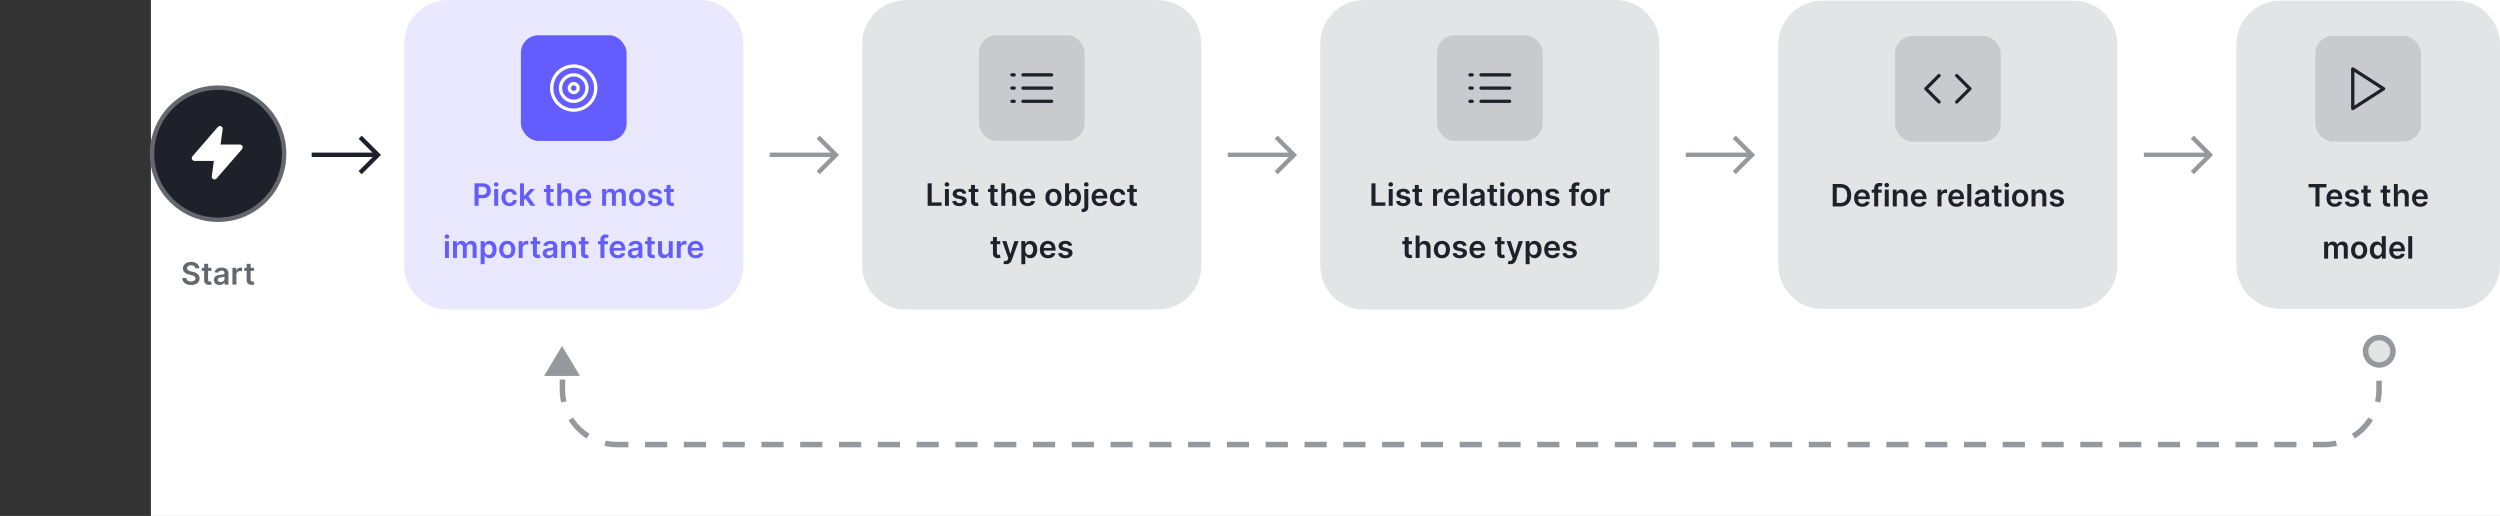 <svg width="911" height="188" viewBox="0 0 911 188" fill="none" xmlns="http://www.w3.org/2000/svg"><rect x="0" y="0" width="911" height="188" fill="#333333" stroke="none"/><path fill="#fff" d="M55 0h856v188H55z"/><path fill="#fff" d="M55.4 31.938h48.148v48.147H55.4z"/><circle cx="79.474" cy="56.011" r="24.073" fill="#1E212A" stroke="#65676E" stroke-width="1.605"/><path fill-rule="evenodd" clip-rule="evenodd" d="M79.582 58.639h-8.697c-.869 0-1.335-1.023-.765-1.68l9.274-10.693c.647-.745 1.865-.195 1.736.782l-1.548 11.59z" fill="#fff"/><path fill-rule="evenodd" clip-rule="evenodd" d="M78.721 52.673h8.698c.87 0 1.336 1.022.766 1.679L78.91 65.047c-.646.745-1.864.195-1.735-.782l1.547-11.592z" fill="#fff"/><path d="M71.188 97.79h1.424c-.028-1.38-1.205-2.358-2.944-2.358-1.716 0-3.004.966-3 2.41 0 1.173.834 1.847 2.178 2.194l.93.24c.881.223 1.464.498 1.468 1.133-.004.698-.666 1.164-1.632 1.164-.925 0-1.643-.414-1.703-1.272h-1.457c.06 1.624 1.27 2.537 3.172 2.537 1.959 0 3.096-.977 3.1-2.417-.004-1.417-1.173-2.063-2.402-2.354l-.766-.192c-.67-.16-1.396-.443-1.388-1.125.004-.614.554-1.065 1.48-1.065.882 0 1.464.411 1.54 1.105zm5.852-.203h-1.21v-1.469h-1.444v1.469h-.87v1.117h.87v3.407c-.007 1.153.83 1.719 1.916 1.687a2.95 2.95 0 0 0 .85-.143l-.244-1.129c-.08.02-.243.055-.423.055-.363 0-.654-.127-.654-.71v-3.167h1.209v-1.117zm2.97 6.251c.962 0 1.537-.451 1.8-.965h.048v.841h1.388v-4.1c0-1.62-1.32-2.107-2.49-2.107-1.288 0-2.277.574-2.596 1.691l1.348.192c.144-.419.55-.778 1.257-.778.67 0 1.037.343 1.037.946v.023c0 .415-.435.435-1.516.551-1.189.128-2.326.483-2.326 1.863 0 1.205.882 1.843 2.05 1.843zm.376-1.061c-.603 0-1.034-.275-1.034-.806 0-.554.483-.786 1.13-.878.378-.051 1.136-.147 1.324-.299v.722c0 .682-.55 1.261-1.42 1.261zm4.312.937h1.445v-3.602c0-.778.586-1.328 1.38-1.328.243 0 .546.043.67.083V97.54a3.471 3.471 0 0 0-.519-.04c-.702 0-1.288.399-1.512 1.109H86.1v-1.021h-1.4v6.127zm7.844-6.127h-1.21v-1.469H89.89v1.469h-.87v1.117h.87v3.407c-.008 1.153.83 1.719 1.915 1.687a2.94 2.94 0 0 0 .85-.143l-.244-1.129c-.08.02-.243.055-.423.055-.363 0-.654-.127-.654-.71v-3.167h1.209v-1.117z" fill="#65676E"/><path d="M113.579 56.413h24.074m-6.42-6.42l6.465 6.465-6.465 6.465" stroke="#1E212A" stroke-width="1.605"/><path d="M147.282 16c0-8.837 7.163-16 16-16h91.577c8.837 0 16 7.163 16 16v80.826c0 8.836-7.163 16-16 16h-91.577c-8.837 0-16-7.164-16-16V16z" fill="#E9E8FF"/><rect x="189.812" y="12.839" width="38.518" height="38.518" rx="6.42" fill="#635DFF"/><path fill-rule="evenodd" clip-rule="evenodd" d="M209.071 40.123a8.024 8.024 0 0 0 8.024-8.025 8.025 8.025 0 1 0-8.024 8.024z" stroke="#fff" stroke-width="1.204" stroke-linecap="round" stroke-linejoin="round"/><path fill-rule="evenodd" clip-rule="evenodd" d="M209.071 36.913a4.815 4.815 0 1 0 0-9.63 4.815 4.815 0 0 0 0 9.63z" stroke="#fff" stroke-width="1.204" stroke-linecap="round" stroke-linejoin="round"/><path fill-rule="evenodd" clip-rule="evenodd" d="M209.071 33.703a1.605 1.605 0 1 0 0-3.21 1.605 1.605 0 0 0 0 3.21z" stroke="#fff" stroke-width="1.204" stroke-linecap="round" stroke-linejoin="round"/><path d="M172.921 74.986h1.48v-2.76h1.564c1.887 0 2.9-1.133 2.9-2.705 0-1.56-1.001-2.705-2.88-2.705h-3.064v8.17zm1.48-3.977v-2.956h1.356c1.109 0 1.6.598 1.6 1.468s-.491 1.488-1.592 1.488h-1.364zm5.686 3.977h1.444V68.86h-1.444v6.127zm.726-6.997c.459 0 .834-.351.834-.782 0-.435-.375-.786-.834-.786-.463 0-.838.351-.838.786 0 .43.375.782.838.782zm4.876 7.117c1.54 0 2.521-.914 2.625-2.214h-1.38c-.124.658-.599 1.037-1.233 1.037-.902 0-1.484-.754-1.484-2.007 0-1.236.594-1.978 1.484-1.978.694 0 1.121.447 1.233 1.037h1.38c-.1-1.329-1.137-2.202-2.633-2.202-1.795 0-2.928 1.296-2.928 3.167 0 1.856 1.105 3.16 2.936 3.16zm3.811-.12h1.444v-2.058l.527-.563 1.875 2.621h1.727l-2.513-3.483 2.373-2.644h-1.687l-2.202 2.461h-.1v-4.504H189.5v8.17zm12.242-6.127h-1.208V67.39h-1.444v1.469h-.87v1.117h.87v3.407c-.008 1.153.829 1.719 1.914 1.687.411-.012.695-.092.85-.143l-.243-1.13c-.08.02-.244.056-.423.056-.363 0-.654-.127-.654-.71v-3.167h1.208v-1.117zm2.784 2.537c0-.886.551-1.397 1.325-1.397.758 0 1.204.483 1.204 1.309v3.678h1.445v-3.901c0-1.48-.838-2.306-2.111-2.306-.941 0-1.54.427-1.823 1.12h-.072v-3.083h-1.412v8.17h1.444v-3.59zm8.159 3.71c1.428 0 2.409-.698 2.665-1.763l-1.349-.152c-.195.519-.674.79-1.296.79-.934 0-1.552-.614-1.564-1.664h4.268v-.442c0-2.15-1.292-3.096-2.8-3.096-1.756 0-2.901 1.288-2.901 3.18 0 1.922 1.129 3.147 2.977 3.147zm-1.54-3.762c.044-.782.622-1.44 1.484-1.44.83 0 1.388.606 1.396 1.44h-2.88zm8.273 3.642h1.444V71.26c0-.754.503-1.264 1.125-1.264.61 0 1.029.41 1.029 1.04v3.95h1.417v-3.822c0-.69.41-1.168 1.109-1.168.582 0 1.045.343 1.045 1.1v3.89h1.448v-4.113c0-1.368-.79-2.094-1.915-2.094-.89 0-1.568.439-1.839 1.12h-.064c-.235-.693-.83-1.12-1.656-1.12-.821 0-1.436.423-1.691 1.12h-.072v-1.04h-1.38v6.127zm12.755.12c1.795 0 2.936-1.265 2.936-3.16 0-1.899-1.141-3.167-2.936-3.167s-2.936 1.268-2.936 3.167c0 1.895 1.141 3.16 2.936 3.16zm.008-1.157c-.993 0-1.48-.886-1.48-2.007 0-1.12.487-2.018 1.48-2.018.977 0 1.464.897 1.464 2.018 0 1.121-.487 2.007-1.464 2.007zm8.997-3.47c-.199-1.038-1.029-1.7-2.465-1.7-1.476 0-2.482.726-2.478 1.859-.004.893.547 1.484 1.724 1.727l1.045.22c.563.123.826.35.826.698 0 .419-.455.734-1.141.734-.662 0-1.093-.287-1.217-.838l-1.408.136c.179 1.125 1.125 1.791 2.629 1.791 1.532 0 2.613-.794 2.617-1.955-.004-.873-.567-1.408-1.723-1.66l-1.046-.223c-.622-.14-.869-.355-.865-.71-.004-.415.454-.702 1.057-.702.666 0 1.017.363 1.129.766l1.316-.144zm4.383-1.62h-1.209V67.39h-1.444v1.469h-.87v1.117h.87v3.407c-.008 1.153.83 1.719 1.915 1.687.411-.012.694-.092.849-.143l-.243-1.13c-.08.02-.243.056-.423.056-.363 0-.654-.127-.654-.71v-3.167h1.209v-1.117zm-83.423 25.127h1.444V87.86h-1.444v6.127zm.726-6.997c.459 0 .834-.351.834-.782 0-.435-.375-.786-.834-.786-.463 0-.838.351-.838.786 0 .43.375.782.838.782zm2.203 6.997h1.445V90.26c0-.754.502-1.264 1.125-1.264.61 0 1.029.41 1.029 1.04v3.95h1.416v-3.822c0-.69.411-1.168 1.109-1.168.583 0 1.045.343 1.045 1.1v3.89h1.449v-4.113c0-1.368-.79-2.094-1.915-2.094-.89 0-1.568.439-1.839 1.12h-.064c-.236-.693-.83-1.12-1.656-1.12-.822 0-1.436.423-1.691 1.12h-.072v-1.04h-1.381v6.127zm10.083 2.298h1.444v-3.263h.06c.227.447.702 1.073 1.755 1.073 1.444 0 2.525-1.145 2.525-3.164 0-2.042-1.113-3.151-2.529-3.151-1.081 0-1.532.65-1.751 1.093h-.084v-1.013h-1.42v8.425zm1.416-5.362c0-1.188.511-1.958 1.44-1.958.962 0 1.456.817 1.456 1.958 0 1.15-.502 1.987-1.456 1.987-.921 0-1.44-.798-1.44-1.987zm8.278 3.184c1.795 0 2.936-1.265 2.936-3.16 0-1.899-1.141-3.167-2.936-3.167s-2.936 1.268-2.936 3.167c0 1.895 1.141 3.16 2.936 3.16zm.008-1.157c-.993 0-1.48-.886-1.48-2.007 0-1.12.487-2.018 1.48-2.018.978 0 1.464.897 1.464 2.018 0 1.121-.486 2.007-1.464 2.007zm4.154 1.037h1.444v-3.602c0-.778.587-1.329 1.381-1.329.243 0 .546.044.67.084v-1.328a3.477 3.477 0 0 0-.519-.04c-.702 0-1.288.399-1.512 1.109h-.064v-1.021h-1.4v6.127zm7.843-6.127h-1.208V86.39h-1.445v1.469h-.869v1.117h.869v3.407c-.008 1.153.83 1.719 1.915 1.687.411-.012.695-.092.85-.143l-.243-1.13c-.08.02-.244.056-.423.056-.363 0-.654-.127-.654-.71v-3.167h1.208v-1.117zm2.972 6.251c.961 0 1.536-.45 1.799-.965h.048v.841h1.388v-4.1c0-1.62-1.32-2.107-2.489-2.107-1.289 0-2.278.574-2.598 1.691l1.349.192c.144-.42.55-.778 1.257-.778.67 0 1.037.343 1.037.945v.024c0 .415-.435.435-1.516.55-1.189.128-2.326.483-2.326 1.864 0 1.205.882 1.843 2.051 1.843zm.375-1.061c-.603 0-1.034-.276-1.034-.806 0-.555.483-.786 1.129-.878.379-.052 1.137-.147 1.325-.299v.722c0 .682-.551 1.26-1.42 1.26zm5.756-2.653c0-.886.535-1.397 1.297-1.397.746 0 1.193.491 1.193 1.309v3.678h1.444v-3.901c.004-1.468-.834-2.306-2.098-2.306-.918 0-1.548.439-1.828 1.12h-.071v-1.04h-1.381v6.127h1.444v-3.59zm8.462-2.537h-1.209V86.39h-1.444v1.469h-.87v1.117h.87v3.407c-.008 1.153.83 1.719 1.915 1.687a2.91 2.91 0 0 0 .85-.143l-.244-1.13c-.079.02-.243.056-.423.056-.363 0-.654-.127-.654-.71v-3.167h1.209v-1.117zm7.098 0h-1.272v-.483c0-.479.199-.746.738-.746.227 0 .419.052.538.088l.291-1.118a3.596 3.596 0 0 0-1.097-.167c-1.065 0-1.915.61-1.915 1.847v.579h-.905v1.117h.905v5.01h1.445v-5.01h1.272v-1.117zm3.614 6.247c1.428 0 2.409-.698 2.665-1.763l-1.349-.152c-.195.519-.674.79-1.296.79-.934 0-1.552-.614-1.564-1.664h4.269v-.442c0-2.15-1.293-3.096-2.801-3.096-1.755 0-2.9 1.288-2.9 3.18 0 1.922 1.129 3.147 2.976 3.147zm-1.54-3.762c.044-.782.622-1.44 1.484-1.44.83 0 1.388.606 1.396 1.44h-2.88zm7.25 3.766c.961 0 1.536-.45 1.799-.965h.048v.841h1.388v-4.1c0-1.62-1.32-2.107-2.489-2.107-1.289 0-2.278.574-2.597 1.691l1.348.192c.144-.42.551-.778 1.257-.778.67 0 1.037.343 1.037.945v.024c0 .415-.435.435-1.516.55-1.189.128-2.326.483-2.326 1.864 0 1.205.882 1.843 2.051 1.843zm.375-1.061c-.603 0-1.034-.276-1.034-.806 0-.555.483-.786 1.129-.878.379-.052 1.137-.147 1.325-.299v.722c0 .682-.551 1.26-1.42 1.26zm7.372-5.19h-1.209V86.39h-1.444v1.469h-.87v1.117h.87v3.407c-.008 1.153.83 1.719 1.915 1.687a2.91 2.91 0 0 0 .85-.143l-.243-1.13c-.08.02-.244.056-.423.056-.363 0-.655-.127-.655-.71v-3.167h1.209v-1.117zm5.114 3.55c0 .934-.667 1.396-1.305 1.396-.694 0-1.157-.49-1.157-1.268v-3.678h-1.444v3.901c0 1.472.838 2.306 2.043 2.306.917 0 1.563-.483 1.843-1.169h.064v1.09h1.4v-6.128h-1.444v3.55zm2.929 2.577h1.444v-3.602c0-.778.587-1.329 1.38-1.329.244 0 .547.044.671.084v-1.328a3.477 3.477 0 0 0-.519-.04c-.702 0-1.289.399-1.512 1.109h-.064v-1.021h-1.4v6.127zm6.915.12c1.428 0 2.409-.698 2.665-1.763l-1.349-.152c-.195.519-.674.79-1.296.79-.934 0-1.552-.614-1.564-1.664h4.268v-.442c0-2.15-1.292-3.096-2.8-3.096-1.756 0-2.9 1.288-2.9 3.18 0 1.922 1.129 3.147 2.976 3.147zm-1.54-3.762c.044-.782.622-1.44 1.484-1.44.83 0 1.388.606 1.396 1.44h-2.88z" fill="#635DFF"/><path d="M280.489 56.413h24.073m-6.419-6.42l6.465 6.465-6.465 6.465" stroke="#96989D" stroke-width="1.605"/><path d="M314.192 16c0-8.837 7.163-16 16-16h91.577c8.837 0 16 7.163 16 16v80.826c0 8.836-7.163 16-16 16h-91.577c-8.837 0-16-7.164-16-16V16z" fill="#E3E4E6"/><rect x="356.722" y="12.839" width="38.518" height="38.518" rx="6.42" fill="#C9CACE"/><path d="M372.771 27.283h10.432m-10.432 4.815h10.432m-10.432 4.815h10.432m-13.641-9.63h-.803m.803 4.815h-.803m.803 4.815h-.803" stroke="#1E212A" stroke-width="1.204" stroke-linecap="round" stroke-linejoin="round"/><path d="M338.037 74.986h5.079v-1.24h-3.599v-6.93h-1.48v8.17zm6.299 0h1.445V68.86h-1.445v6.127zm.726-6.997c.459 0 .834-.351.834-.782 0-.435-.375-.786-.834-.786-.462 0-.837.351-.837.786 0 .43.375.782.837.782zm7.047 2.49c-.2-1.038-1.029-1.7-2.466-1.7-1.476 0-2.481.726-2.477 1.859-.004.893.546 1.484 1.723 1.727l1.046.22c.562.123.825.35.825.698 0 .419-.454.734-1.141.734-.662 0-1.093-.287-1.216-.838l-1.409.136c.18 1.125 1.125 1.791 2.629 1.791 1.532 0 2.614-.794 2.618-1.955-.004-.873-.567-1.408-1.724-1.66l-1.045-.223c-.623-.14-.87-.355-.866-.71-.004-.415.455-.702 1.057-.702.667 0 1.018.363 1.129.766l1.317-.144zm4.382-1.62h-1.209V67.39h-1.444v1.469h-.869v1.117h.869v3.407c-.008 1.153.83 1.719 1.915 1.687a2.91 2.91 0 0 0 .85-.143l-.243-1.13c-.08.02-.244.056-.423.056-.363 0-.655-.127-.655-.71v-3.167h1.209v-1.117zm7.055 0h-1.209V67.39h-1.444v1.469h-.87v1.117h.87v3.407c-.008 1.153.829 1.719 1.915 1.687.411-.012.694-.092.849-.143l-.243-1.13c-.08.02-.243.056-.423.056-.363 0-.654-.127-.654-.71v-3.167h1.209v-1.117zm2.783 2.537c0-.886.551-1.397 1.325-1.397.758 0 1.205.483 1.205 1.309v3.678h1.444v-3.901c0-1.48-.838-2.306-2.111-2.306-.941 0-1.54.427-1.823 1.12h-.072v-3.083h-1.412v8.17h1.444v-3.59zm8.159 3.71c1.428 0 2.409-.698 2.665-1.763l-1.349-.152c-.195.519-.674.79-1.296.79-.934 0-1.552-.614-1.564-1.664h4.269v-.442c0-2.15-1.293-3.096-2.801-3.096-1.755 0-2.9 1.288-2.9 3.18 0 1.922 1.129 3.147 2.976 3.147zm-1.54-3.762c.044-.782.622-1.44 1.484-1.44.83 0 1.388.606 1.396 1.44h-2.88zm10.946 3.762c1.795 0 2.936-1.265 2.936-3.16 0-1.899-1.141-3.167-2.936-3.167s-2.936 1.268-2.936 3.167c0 1.895 1.141 3.16 2.936 3.16zm.008-1.157c-.994 0-1.48-.886-1.48-2.007 0-1.12.486-2.018 1.48-2.018.977 0 1.464.897 1.464 2.018 0 1.121-.487 2.007-1.464 2.007zm4.218 1.037h1.42v-.965h.084c.227.447.702 1.073 1.755 1.073 1.444 0 2.525-1.145 2.525-3.164 0-2.042-1.113-3.151-2.529-3.151-1.081 0-1.532.65-1.751 1.093h-.06v-3.056h-1.444v8.17zm1.416-3.064c0-1.188.511-1.958 1.44-1.958.962 0 1.456.817 1.456 1.958 0 1.15-.502 1.987-1.456 1.987-.921 0-1.44-.798-1.44-1.987zm5.596-3.063v6.447c0 .514-.219.79-.774.79-.072 0-.127-.005-.207-.009v1.177c.107.008.191.004.275.008 1.372.024 2.15-.622 2.15-1.947V68.86h-1.444zm.718-.87c.459 0 .834-.351.834-.782 0-.435-.375-.786-.834-.786-.462 0-.837.351-.837.786 0 .43.375.782.837.782zm4.924 7.117c1.429 0 2.41-.698 2.665-1.763l-1.348-.152c-.196.519-.674.79-1.297.79-.933 0-1.552-.614-1.564-1.664h4.269v-.442c0-2.15-1.292-3.096-2.801-3.096-1.755 0-2.9 1.288-2.9 3.18 0 1.922 1.129 3.147 2.976 3.147zm-1.54-3.762c.044-.782.623-1.44 1.484-1.44.83 0 1.389.606 1.397 1.44h-2.881zm8.16 3.762c1.54 0 2.521-.914 2.625-2.214h-1.38c-.124.658-.599 1.037-1.233 1.037-.902 0-1.484-.754-1.484-2.007 0-1.236.594-1.978 1.484-1.978.694 0 1.121.447 1.233 1.037h1.38c-.1-1.329-1.137-2.202-2.633-2.202-1.795 0-2.928 1.296-2.928 3.167 0 1.856 1.105 3.16 2.936 3.16zm6.871-6.247h-1.209V67.39h-1.444v1.469h-.87v1.117h.87v3.407c-.008 1.153.829 1.719 1.915 1.687.411-.012.694-.092.849-.143l-.243-1.13c-.08.02-.243.056-.423.056-.363 0-.654-.127-.654-.71v-3.167h1.209v-1.117zm-49.781 19h-1.209V86.39h-1.444v1.469h-.87v1.117h.87v3.407c-.008 1.153.829 1.719 1.915 1.687.411-.012.694-.092.849-.143l-.243-1.13c-.08.02-.243.056-.423.056-.363 0-.654-.127-.654-.71v-3.167h1.209v-1.117zm2.105 8.413c1.125 0 1.775-.582 2.122-1.544l2.462-6.861-1.544-.008-1.416 4.627h-.064l-1.412-4.627h-1.532l2.222 6.255-.124.331c-.275.678-.69.73-1.32.55l-.335 1.122c.195.084.546.155.941.155zm5.586.012h1.445v-3.263h.059c.228.447.703 1.073 1.756 1.073 1.444 0 2.525-1.145 2.525-3.164 0-2.042-1.113-3.151-2.529-3.151-1.081 0-1.532.65-1.752 1.093h-.083v-1.013h-1.421v8.425zm1.417-5.362c0-1.188.51-1.958 1.44-1.958.961 0 1.456.817 1.456 1.958 0 1.15-.503 1.987-1.456 1.987-.922 0-1.44-.798-1.44-1.987zm8.318 3.184c1.428 0 2.409-.698 2.665-1.763l-1.349-.152c-.195.519-.674.79-1.296.79-.934 0-1.552-.614-1.564-1.664h4.268v-.442c0-2.15-1.292-3.096-2.8-3.096-1.756 0-2.901 1.288-2.901 3.18 0 1.922 1.13 3.147 2.977 3.147zm-1.54-3.762c.044-.782.622-1.44 1.484-1.44.83 0 1.388.606 1.396 1.44h-2.88zm10.329-.866c-.199-1.037-1.029-1.7-2.465-1.7-1.476 0-2.482.727-2.478 1.86-.004.893.547 1.484 1.724 1.727l1.045.22c.563.123.826.35.826.698 0 .419-.455.734-1.141.734-.662 0-1.093-.287-1.217-.838l-1.408.136c.179 1.125 1.125 1.791 2.629 1.791 1.532 0 2.613-.794 2.617-1.955-.004-.873-.566-1.408-1.723-1.66l-1.046-.223c-.622-.14-.869-.355-.865-.71-.004-.415.454-.702 1.057-.702.666 0 1.017.363 1.129.766l1.316-.144z" fill="#1E212A"/><path d="M447.399 56.413h24.073m-6.419-6.42l6.465 6.465-6.465 6.465" stroke="#96989D" stroke-width="1.605"/><path d="M481.102 16c0-8.837 7.163-16 16-16h91.577c8.837 0 16 7.163 16 16v80.826c0 8.836-7.163 16-16 16h-91.577c-8.837 0-16-7.164-16-16V16z" fill="#E3E4E6"/><rect x="523.632" y="12.839" width="38.518" height="38.518" rx="6.42" fill="#C9CACE"/><path d="M539.681 27.283h10.432m-10.432 4.815h10.432m-10.432 4.815h10.432m-13.642-9.63h-.802m.802 4.815h-.802m.802 4.815h-.802" stroke="#1E212A" stroke-width="1.204" stroke-linecap="round" stroke-linejoin="round"/><path d="M499.757 74.986h5.079v-1.24h-3.599v-6.93h-1.48v8.17zm6.3 0h1.444V68.86h-1.444v6.127zm.726-6.997c.459 0 .834-.351.834-.782 0-.435-.375-.786-.834-.786-.463 0-.838.351-.838.786 0 .43.375.782.838.782zm7.046 2.49c-.199-1.038-1.029-1.7-2.465-1.7-1.476 0-2.482.726-2.478 1.859-.004.893.547 1.484 1.724 1.727l1.045.22c.562.123.826.35.826.698 0 .419-.455.734-1.141.734-.662 0-1.093-.287-1.217-.838l-1.408.136c.179 1.125 1.125 1.791 2.629 1.791 1.532 0 2.613-.794 2.617-1.955-.004-.873-.567-1.408-1.724-1.66l-1.045-.223c-.622-.14-.87-.355-.866-.71-.004-.415.455-.702 1.058-.702.666 0 1.017.363 1.129.766l1.316-.144zm4.383-1.62h-1.209V67.39h-1.444v1.469h-.87v1.117h.87v3.407c-.008 1.153.829 1.719 1.915 1.687.411-.012.694-.092.849-.143l-.243-1.13c-.08.02-.243.056-.423.056-.363 0-.654-.127-.654-.71v-3.167h1.209v-1.117zm3.994 6.127h1.444v-3.602c0-.778.587-1.329 1.381-1.329.243 0 .546.044.67.084v-1.328a3.477 3.477 0 0 0-.519-.04c-.702 0-1.288.399-1.512 1.109h-.064v-1.021h-1.4v6.127zm6.915.12c1.428 0 2.409-.698 2.665-1.763l-1.349-.152c-.195.519-.674.79-1.296.79-.934 0-1.552-.614-1.564-1.664h4.269v-.442c0-2.15-1.293-3.096-2.801-3.096-1.755 0-2.9 1.288-2.9 3.18 0 1.922 1.129 3.147 2.976 3.147zm-1.54-3.762c.044-.782.622-1.44 1.484-1.44.83 0 1.388.606 1.396 1.44h-2.88zm6.931-4.528h-1.445v8.17h1.445v-8.17zm3.248 8.294c.961 0 1.536-.45 1.799-.965h.048v.841h1.388v-4.1c0-1.62-1.32-2.107-2.489-2.107-1.289 0-2.278.574-2.597 1.691l1.348.192c.144-.42.551-.778 1.257-.778.67 0 1.037.343 1.037.945v.024c0 .415-.435.435-1.516.55-1.189.128-2.326.483-2.326 1.864 0 1.205.882 1.843 2.051 1.843zm.375-1.061c-.602 0-1.033-.276-1.033-.806 0-.555.482-.786 1.129-.878.379-.052 1.137-.147 1.324-.299v.722c0 .682-.55 1.26-1.42 1.26zm7.373-5.19h-1.209V67.39h-1.444v1.469h-.87v1.117h.87v3.407c-.008 1.153.829 1.719 1.914 1.687.411-.012.695-.092.85-.143l-.243-1.13c-.08.02-.243.056-.423.056-.363 0-.654-.127-.654-.71v-3.167h1.209v-1.117zm1.207 6.127h1.445V68.86h-1.445v6.127zm.726-6.997c.459 0 .834-.351.834-.782 0-.435-.375-.786-.834-.786-.462 0-.837.351-.837.786 0 .43.375.782.837.782zm4.877 7.117c1.795 0 2.936-1.265 2.936-3.16 0-1.899-1.141-3.167-2.936-3.167-1.796 0-2.937 1.268-2.937 3.167 0 1.895 1.141 3.16 2.937 3.16zm.008-1.157c-.994 0-1.481-.886-1.481-2.007 0-1.12.487-2.018 1.481-2.018.977 0 1.464.897 1.464 2.018 0 1.121-.487 2.007-1.464 2.007zm5.598-2.553c0-.886.534-1.397 1.296-1.397.746 0 1.193.491 1.193 1.309v3.678h1.444v-3.901c.004-1.468-.833-2.306-2.098-2.306-.918 0-1.548.439-1.827 1.12h-.072v-1.04h-1.38v6.127h1.444v-3.59zm10.245-.918c-.2-1.037-1.03-1.7-2.466-1.7-1.476 0-2.481.727-2.477 1.86-.004.893.546 1.484 1.723 1.727l1.045.22c.563.123.826.35.826.698 0 .419-.455.734-1.141.734-.662 0-1.093-.287-1.217-.838l-1.408.136c.18 1.125 1.125 1.791 2.629 1.791 1.532 0 2.613-.794 2.617-1.955-.004-.873-.566-1.408-1.723-1.66l-1.045-.223c-.623-.14-.87-.355-.866-.71-.004-.415.455-.702 1.057-.702.666 0 1.017.363 1.129.766l1.317-.144zm7.213-1.62h-1.273v-.482c0-.479.199-.746.738-.746.227 0 .419.052.539.088l.291-1.118a3.608 3.608 0 0 0-1.097-.167c-1.065 0-1.915.61-1.915 1.847v.579h-.906v1.117h.906v5.01h1.444v-5.01h1.273v-1.117zm3.573 6.248c1.795 0 2.936-1.265 2.936-3.16 0-1.899-1.141-3.167-2.936-3.167s-2.936 1.268-2.936 3.167c0 1.895 1.141 3.16 2.936 3.16zm.008-1.157c-.993 0-1.48-.886-1.48-2.007 0-1.12.487-2.018 1.48-2.018.978 0 1.464.897 1.464 2.018 0 1.121-.486 2.007-1.464 2.007zm4.154 1.037h1.444v-3.602c0-.778.587-1.329 1.381-1.329.243 0 .546.044.67.084v-1.328a3.477 3.477 0 0 0-.519-.04c-.702 0-1.288.399-1.512 1.109h-.064v-1.021h-1.4v6.127zM514.525 87.86h-1.208v-1.47h-1.445v1.469h-.869v1.117h.869v3.407c-.008 1.153.83 1.719 1.915 1.687.411-.012.695-.092.85-.143l-.243-1.13c-.08.02-.244.056-.423.056-.363 0-.654-.127-.654-.71v-3.167h1.208v-1.117zm2.784 2.537c0-.886.551-1.397 1.325-1.397.758 0 1.204.483 1.204 1.309v3.678h1.445v-3.901c0-1.48-.838-2.306-2.111-2.306-.941 0-1.54.427-1.823 1.12h-.072v-3.083h-1.412v8.17h1.444v-3.59zm8.119 3.71c1.795 0 2.936-1.265 2.936-3.16 0-1.899-1.141-3.167-2.936-3.167-1.796 0-2.937 1.268-2.937 3.167 0 1.895 1.141 3.16 2.937 3.16zm.008-1.157c-.994 0-1.481-.886-1.481-2.007 0-1.12.487-2.018 1.481-2.018.977 0 1.464.897 1.464 2.018 0 1.121-.487 2.007-1.464 2.007zm8.997-3.47c-.2-1.038-1.029-1.7-2.466-1.7-1.476 0-2.481.726-2.477 1.859-.004.893.546 1.484 1.723 1.727l1.046.22c.562.123.825.35.825.698 0 .419-.454.734-1.141.734-.662 0-1.093-.287-1.216-.838l-1.409.136c.18 1.125 1.125 1.791 2.629 1.791 1.532 0 2.613-.794 2.617-1.955-.004-.873-.566-1.408-1.723-1.66l-1.045-.223c-.623-.14-.87-.355-.866-.71-.004-.415.455-.702 1.057-.702.667 0 1.018.363 1.129.766l1.317-.144zm4.035 4.627c1.428 0 2.41-.698 2.665-1.763l-1.348-.152c-.196.519-.675.79-1.297.79-.933 0-1.552-.614-1.564-1.664h4.269v-.442c0-2.15-1.293-3.096-2.801-3.096-1.755 0-2.9 1.288-2.9 3.18 0 1.922 1.129 3.147 2.976 3.147zm-1.54-3.762c.044-.782.623-1.44 1.484-1.44.83 0 1.389.606 1.397 1.44h-2.881zm11.333-2.485h-1.209v-1.47h-1.444v1.469h-.869v1.117h.869v3.407c-.008 1.153.83 1.719 1.915 1.687a2.91 2.91 0 0 0 .85-.143l-.243-1.13c-.08.02-.244.056-.423.056-.363 0-.655-.127-.655-.71v-3.167h1.209v-1.117zm2.106 8.413c1.125 0 1.775-.582 2.122-1.544l2.462-6.861-1.544-.008-1.417 4.627h-.063l-1.413-4.627h-1.532l2.222 6.255-.123.331c-.275.678-.69.73-1.321.55l-.335 1.122c.196.084.547.155.942.155zm5.586.012h1.444v-3.263h.06c.227.447.702 1.073 1.755 1.073 1.445 0 2.526-1.145 2.526-3.164 0-2.042-1.113-3.151-2.53-3.151-1.081 0-1.532.65-1.751 1.093h-.084V87.86h-1.42v8.425zm1.416-5.362c0-1.188.511-1.958 1.44-1.958.962 0 1.457.817 1.457 1.958 0 1.15-.503 1.987-1.457 1.987-.921 0-1.44-.798-1.44-1.987zm8.318 3.184c1.428 0 2.41-.698 2.665-1.763l-1.348-.152c-.196.519-.674.79-1.297.79-.933 0-1.552-.614-1.564-1.664h4.269v-.442c0-2.15-1.293-3.096-2.801-3.096-1.755 0-2.9 1.288-2.9 3.18 0 1.922 1.129 3.147 2.976 3.147zm-1.54-3.762c.044-.782.623-1.44 1.484-1.44.83 0 1.389.606 1.397 1.44h-2.881zm10.33-.866c-.199-1.037-1.029-1.7-2.465-1.7-1.477 0-2.482.727-2.478 1.86-.004.893.547 1.484 1.724 1.727l1.045.22c.562.123.826.35.826.698 0 .419-.455.734-1.141.734-.663 0-1.094-.287-1.217-.838l-1.408.136c.179 1.125 1.125 1.791 2.629 1.791 1.532 0 2.613-.794 2.617-1.955-.004-.873-.567-1.408-1.724-1.66l-1.045-.223c-.622-.14-.87-.355-.866-.71-.004-.415.455-.702 1.057-.702.667 0 1.018.363 1.129.766l1.317-.144z" fill="#1E212A"/><path d="M614.309 56.413h24.073m-6.42-6.42l6.465 6.465-6.465 6.465" stroke="#96989D" stroke-width="1.605"/><path d="M648.012 16.241c0-8.836 7.163-16 16-16h91.577c8.837 0 16 7.164 16 16v80.343c0 8.837-7.163 16-16 16h-91.577c-8.837 0-16-7.163-16-16V16.241z" fill="#E3E4E6"/><rect x="690.542" y="13.08" width="38.518" height="38.518" rx="6.42" fill="#C9CACE"/><path d="M713.011 37.154l4.814-4.815-4.814-4.814m-6.42-.001l-4.815 4.815 4.815 4.815" stroke="#1E212A" stroke-width="1.204" stroke-linecap="round" stroke-linejoin="round"/><path d="M670.605 75.228c2.489 0 3.965-1.54 3.965-4.094 0-2.545-1.476-4.077-3.909-4.077h-2.825v8.17h2.769zm-1.289-1.281v-5.61h1.261c1.659 0 2.525.926 2.525 2.797 0 1.88-.866 2.813-2.569 2.813h-1.217zm9.309 1.4c1.429 0 2.41-.698 2.665-1.763l-1.348-.152c-.195.519-.674.79-1.297.79-.933 0-1.551-.614-1.563-1.663h4.268v-.443c0-2.15-1.292-3.096-2.8-3.096-1.756 0-2.901 1.288-2.901 3.18 0 1.922 1.129 3.147 2.976 3.147zm-1.539-3.762c.043-.782.622-1.44 1.484-1.44.829 0 1.388.606 1.396 1.44h-2.88zm8.59-2.485h-1.273v-.483c0-.479.2-.746.738-.746.228 0 .419.052.539.088l.291-1.117a3.597 3.597 0 0 0-1.097-.168c-1.065 0-1.915.61-1.915 1.847v.579h-.906v1.117h.906v5.01h1.444v-5.01h1.273V69.1zm1.131 6.128h1.444V69.1h-1.444v6.128zm.726-6.998c.459 0 .834-.351.834-.782 0-.435-.375-.786-.834-.786-.463 0-.838.351-.838.786 0 .43.375.782.838.782zm3.647 3.407c0-.886.535-1.396 1.297-1.396.746 0 1.193.49 1.193 1.308v3.678h1.444v-3.901c.004-1.468-.834-2.306-2.099-2.306-.917 0-1.547.439-1.827 1.12h-.072V69.1h-1.38v6.128h1.444v-3.591zm8.115 3.71c1.428 0 2.41-.698 2.665-1.763l-1.349-.152c-.195.519-.674.79-1.296.79-.934 0-1.552-.614-1.564-1.663h4.269v-.443c0-2.15-1.293-3.096-2.801-3.096-1.755 0-2.9 1.288-2.9 3.18 0 1.922 1.129 3.147 2.976 3.147zm-1.54-3.762c.044-.782.622-1.44 1.484-1.44.83 0 1.388.606 1.396 1.44h-2.88zm8.273 3.643h1.444v-3.603c0-.778.587-1.329 1.381-1.329.243 0 .546.044.67.084v-1.328a3.477 3.477 0 0 0-.519-.04c-.702 0-1.288.399-1.512 1.109h-.064V69.1h-1.4v6.128zm6.915.12c1.428 0 2.409-.699 2.665-1.764l-1.349-.152c-.195.519-.674.79-1.296.79-.934 0-1.552-.614-1.564-1.663h4.269v-.443c0-2.15-1.293-3.096-2.801-3.096-1.755 0-2.9 1.288-2.9 3.18 0 1.922 1.129 3.147 2.976 3.147zm-1.54-3.763c.044-.782.622-1.44 1.484-1.44.83 0 1.388.606 1.396 1.44h-2.88zm6.931-4.528h-1.445v8.17h1.445v-8.17zm3.248 8.294c.961 0 1.536-.45 1.799-.965h.048v.842h1.388v-4.102c0-1.62-1.32-2.106-2.489-2.106-1.289 0-2.278.574-2.597 1.691l1.348.192c.144-.419.551-.778 1.257-.778.67 0 1.037.343 1.037.945v.024c0 .415-.435.435-1.516.55-1.189.129-2.326.484-2.326 1.864 0 1.205.882 1.843 2.051 1.843zm.375-1.061c-.602 0-1.033-.275-1.033-.806 0-.554.482-.786 1.129-.878.379-.051 1.137-.147 1.324-.299v.722c0 .683-.55 1.261-1.42 1.261zm7.373-5.19h-1.209v-1.468h-1.444V69.1h-.87v1.117h.87v3.407c-.008 1.153.829 1.72 1.914 1.687a2.9 2.9 0 0 0 .85-.143l-.243-1.13c-.08.02-.243.056-.423.056-.363 0-.654-.127-.654-.71v-3.167h1.209V69.1zm1.207 6.128h1.445V69.1h-1.445v6.128zm.726-6.998c.459 0 .834-.351.834-.782 0-.435-.375-.786-.834-.786-.462 0-.837.351-.837.786 0 .43.375.782.837.782zm4.877 7.117c1.795 0 2.936-1.264 2.936-3.16 0-1.898-1.141-3.167-2.936-3.167-1.796 0-2.937 1.269-2.937 3.168 0 1.894 1.141 3.16 2.937 3.16zm.008-1.157c-.994 0-1.481-.885-1.481-2.007 0-1.12.487-2.018 1.481-2.018.977 0 1.464.897 1.464 2.018 0 1.122-.487 2.007-1.464 2.007zm5.598-2.553c0-.886.534-1.396 1.296-1.396.746 0 1.193.49 1.193 1.308v3.678h1.444v-3.901c.004-1.468-.833-2.306-2.098-2.306-.918 0-1.548.439-1.827 1.12h-.072V69.1h-1.38v6.128h1.444v-3.591zm10.245-.918c-.2-1.037-1.03-1.7-2.466-1.7-1.476 0-2.481.727-2.477 1.86-.004.894.546 1.484 1.723 1.727l1.045.22c.563.124.826.35.826.698 0 .419-.455.734-1.141.734-.662 0-1.093-.287-1.217-.838l-1.408.136c.18 1.125 1.125 1.791 2.629 1.791 1.532 0 2.613-.794 2.617-1.955-.004-.873-.566-1.408-1.723-1.66l-1.045-.223c-.623-.14-.87-.355-.866-.71-.004-.415.455-.702 1.057-.702.666 0 1.017.363 1.129.766l1.317-.144z" fill="#1E212A"/><path d="M781.219 56.413h24.073m-6.419-6.42l6.464 6.465-6.464 6.465" stroke="#96989D" stroke-width="1.605"/><path d="M814.921 16.241c0-8.836 7.164-16 16-16H895c8.836 0 16 7.164 16 16v80.343c0 8.837-7.164 16-16 16h-64.079c-8.836 0-16-7.163-16-16V16.241z" fill="#E3E4E6"/><rect x="843.702" y="13.08" width="38.518" height="38.518" rx="6.42" fill="#C9CACE"/><path fill-rule="evenodd" clip-rule="evenodd" d="M857.344 25.117l11.234 7.222-11.234 7.222V25.117z" stroke="#1E212A" stroke-width="1.204" stroke-linecap="round" stroke-linejoin="round"/><path d="M841.23 68.298h2.525v6.93h1.468v-6.93h2.525v-1.24h-6.518v1.24zm9.535 7.05c1.429 0 2.41-.699 2.665-1.764l-1.348-.152c-.196.519-.674.79-1.297.79-.933 0-1.551-.614-1.563-1.663h4.268v-.443c0-2.15-1.292-3.096-2.8-3.096-1.756 0-2.901 1.288-2.901 3.18 0 1.922 1.129 3.147 2.976 3.147zm-1.539-3.763c.043-.782.622-1.44 1.484-1.44.829 0 1.388.606 1.396 1.44h-2.88zm10.329-.866c-.199-1.037-1.029-1.7-2.465-1.7-1.476 0-2.482.727-2.478 1.86-.004.894.547 1.484 1.724 1.727l1.045.22c.562.124.826.35.826.698 0 .419-.455.734-1.141.734-.662 0-1.093-.287-1.217-.838l-1.408.136c.179 1.125 1.125 1.791 2.629 1.791 1.532 0 2.613-.794 2.617-1.955-.004-.873-.567-1.408-1.724-1.66l-1.045-.223c-.622-.14-.87-.355-.866-.71-.004-.415.455-.702 1.058-.702.666 0 1.017.363 1.129.766l1.316-.144zm4.383-1.62h-1.209v-1.468h-1.444V69.1h-.87v1.117h.87v3.407c-.008 1.153.829 1.72 1.915 1.687a2.89 2.89 0 0 0 .849-.143l-.243-1.13c-.08.02-.243.056-.423.056-.363 0-.654-.127-.654-.71v-3.167h1.209V69.1zm7.054 0h-1.209v-1.468h-1.444V69.1h-.87v1.117h.87v3.407c-.008 1.153.83 1.72 1.915 1.687.411-.012.694-.092.85-.143l-.244-1.13c-.079.02-.243.056-.423.056-.363 0-.654-.127-.654-.71v-3.167h1.209V69.1zm2.784 2.538c0-.886.55-1.396 1.324-1.396.758 0 1.205.482 1.205 1.308v3.678h1.444v-3.901c0-1.48-.838-2.306-2.11-2.306-.942 0-1.54.427-1.823 1.12h-.072v-3.083h-1.413v8.17h1.445v-3.59zm8.158 3.71c1.428 0 2.41-.698 2.665-1.763l-1.348-.152c-.196.519-.675.79-1.297.79-.933 0-1.552-.614-1.564-1.663h4.269v-.443c0-2.15-1.293-3.096-2.801-3.096-1.755 0-2.9 1.288-2.9 3.18 0 1.922 1.129 3.147 2.976 3.147zm-1.54-3.762c.044-.782.623-1.44 1.484-1.44.83 0 1.389.606 1.397 1.44h-2.881zm-33.482 22.643h1.444V90.5c0-.754.502-1.264 1.125-1.264.61 0 1.029.41 1.029 1.04v3.95h1.416v-3.821c0-.69.411-1.17 1.109-1.17.583 0 1.046.344 1.046 1.102v3.89h1.448v-4.114c0-1.368-.79-2.094-1.915-2.094-.89 0-1.568.439-1.839 1.12h-.064c-.235-.693-.83-1.12-1.656-1.12-.821 0-1.436.423-1.691 1.12h-.072V88.1h-1.38v6.128zm12.755.12c1.795 0 2.936-1.266 2.936-3.16 0-1.9-1.141-3.168-2.936-3.168s-2.936 1.269-2.936 3.168c0 1.894 1.141 3.16 2.936 3.16zm.008-1.158c-.993 0-1.48-.885-1.48-2.007 0-1.12.487-2.018 1.48-2.018.977 0 1.464.897 1.464 2.018 0 1.122-.487 2.007-1.464 2.007zm6.428 1.145c1.053 0 1.528-.626 1.755-1.073h.088v.966h1.42v-8.17h-1.448v3.055h-.06c-.219-.443-.67-1.093-1.751-1.093-1.416 0-2.529 1.109-2.529 3.152 0 2.018 1.081 3.163 2.525 3.163zm.403-1.185c-.954 0-1.456-.838-1.456-1.986 0-1.141.494-1.96 1.456-1.96.929 0 1.44.77 1.44 1.96 0 1.188-.519 1.986-1.44 1.986zm7.112 1.197c1.428 0 2.41-.698 2.665-1.763l-1.348-.152c-.196.519-.675.79-1.297.79-.934 0-1.552-.614-1.564-1.663h4.269v-.443c0-2.15-1.293-3.096-2.801-3.096-1.755 0-2.9 1.288-2.9 3.18 0 1.922 1.129 3.147 2.976 3.147zm-1.54-3.762c.044-.782.623-1.44 1.484-1.44.83 0 1.389.606 1.397 1.44h-2.881zm6.931-4.528h-1.444v8.17h1.444v-8.17z" fill="#1E212A"/><path d="M866.921 130.467h1-1zM204.954 142h1-1zm641.967 20v-1 1zm21-33.5v.562h-2v-.562h2zm0 1.405v.562h-2v-.562h2zm0 .562v3.295h-2v-3.295h2zm0 8.238V142h-2v-3.295h2zm0 3.295c0 1.605-.18 3.17-.522 4.674l-1.951-.443c.309-1.36.473-2.776.473-4.231h2zm-3.217 11.175a21.107 21.107 0 0 1-6.608 6.608l-1.066-1.692a19.092 19.092 0 0 0 5.981-5.982l1.693 1.066zm-13.109 9.303a21.063 21.063 0 0 1-4.674.522v-2c1.455 0 2.871-.163 4.231-.473l.443 1.951zm-4.674.522h-4.039v-2h4.039v2zm-10.097 0h-8.078v-2h8.078v2zm-14.136 0h-8.077v-2h8.077v2zm-14.135 0h-8.078v-2h8.078v2zm-14.136 0h-8.077v-2h8.077v2zm-14.135 0h-8.078v-2h8.078v2zm-14.136 0h-8.078v-2h8.078v2zm-14.136 0h-8.077v-2h8.077v2zm-14.135 0h-8.078v-2h8.078v2zm-14.136 0h-8.077v-2h8.077v2zm-14.135 0h-8.078v-2h8.078v2zm-14.136 0h-8.078v-2h8.078v2zm-14.136 0h-8.077v-2h8.077v2zm-14.135 0h-8.078v-2h8.078v2zm-14.136 0h-8.077v-2h8.077v2zm-14.136 0h-8.077v-2h8.078l-.001 2zm-14.135 0h-8.078v-2h8.078v2zm-14.136 0h-8.077v-2h8.077v2zm-14.135 0h-8.078v-2h8.078v2zm-14.136 0h-8.077v-2h8.077v2zm-14.135 0h-8.078v-2h8.078v2zm-14.136 0h-8.078v-2h8.078v2zm-14.136 0h-8.077v-2h8.077v2zm-14.135 0h-8.078v-2h8.078v2zm-14.136 0h-8.077v-2h8.077v2zm-14.135 0h-8.078v-2h8.078v2zm-14.136 0h-8.078v-2h8.078v2zm-14.136 0h-8.077v-2h8.077v2zm-14.135 0h-8.078v-2h8.078v2zm-14.136 0h-8.077v-2h8.077v2zm-14.135 0h-8.078v-2h8.078v2zm-14.136 0h-8.077v-2h8.077v2zm-14.136 0h-8.077v-2h8.077v2zm-14.135 0h-8.078v-2h8.078v2zm-14.136 0h-8.077v-2h8.077v2zm-14.135 0h-8.078v-2h8.078v2zm-14.136 0h-8.077v-2h8.077v2zm-14.136 0h-8.077v-2h8.077v2zm-14.135 0h-8.078v-2h8.078v2zm-14.136 0h-8.077v-2h8.077v2zm-14.135 0h-8.078v-2h8.078v2zm-14.136 0h-8.078v-2h8.078v2zm-14.136 0h-8.077v-2h8.077v2zm-14.135 0h-8.078v-2h8.078v2zm-14.136 0h-4.039v-2h4.039v2zm-4.039 0c-1.605 0-3.17-.18-4.674-.522l.443-1.951c1.36.31 2.776.473 4.231.473v2zm-11.175-3.217a21.107 21.107 0 0 1-6.608-6.608l1.693-1.066a19.092 19.092 0 0 0 5.981 5.982l-1.066 1.692zm-9.303-13.109a21.116 21.116 0 0 1-.522-4.674h2c0 1.455.164 2.871.473 4.231l-1.951.443zm-.522-4.674v-3.696h2V142h-2zm0-9.241v-3.697h2v3.697h-2zm2-3.697v.401h-2v-.401h2zm0 1.003v.402h-2v-.402h2z" fill="#96989D"/><circle r="5" transform="matrix(0 1 1 0 867 128)" fill="#E3E4E6" stroke="#96989D" stroke-width="2"/><path d="M204.8 128l-4.8 8h9.6l-4.8-8z" fill="#96989D" stroke="#96989D" stroke-width="2"/></svg>